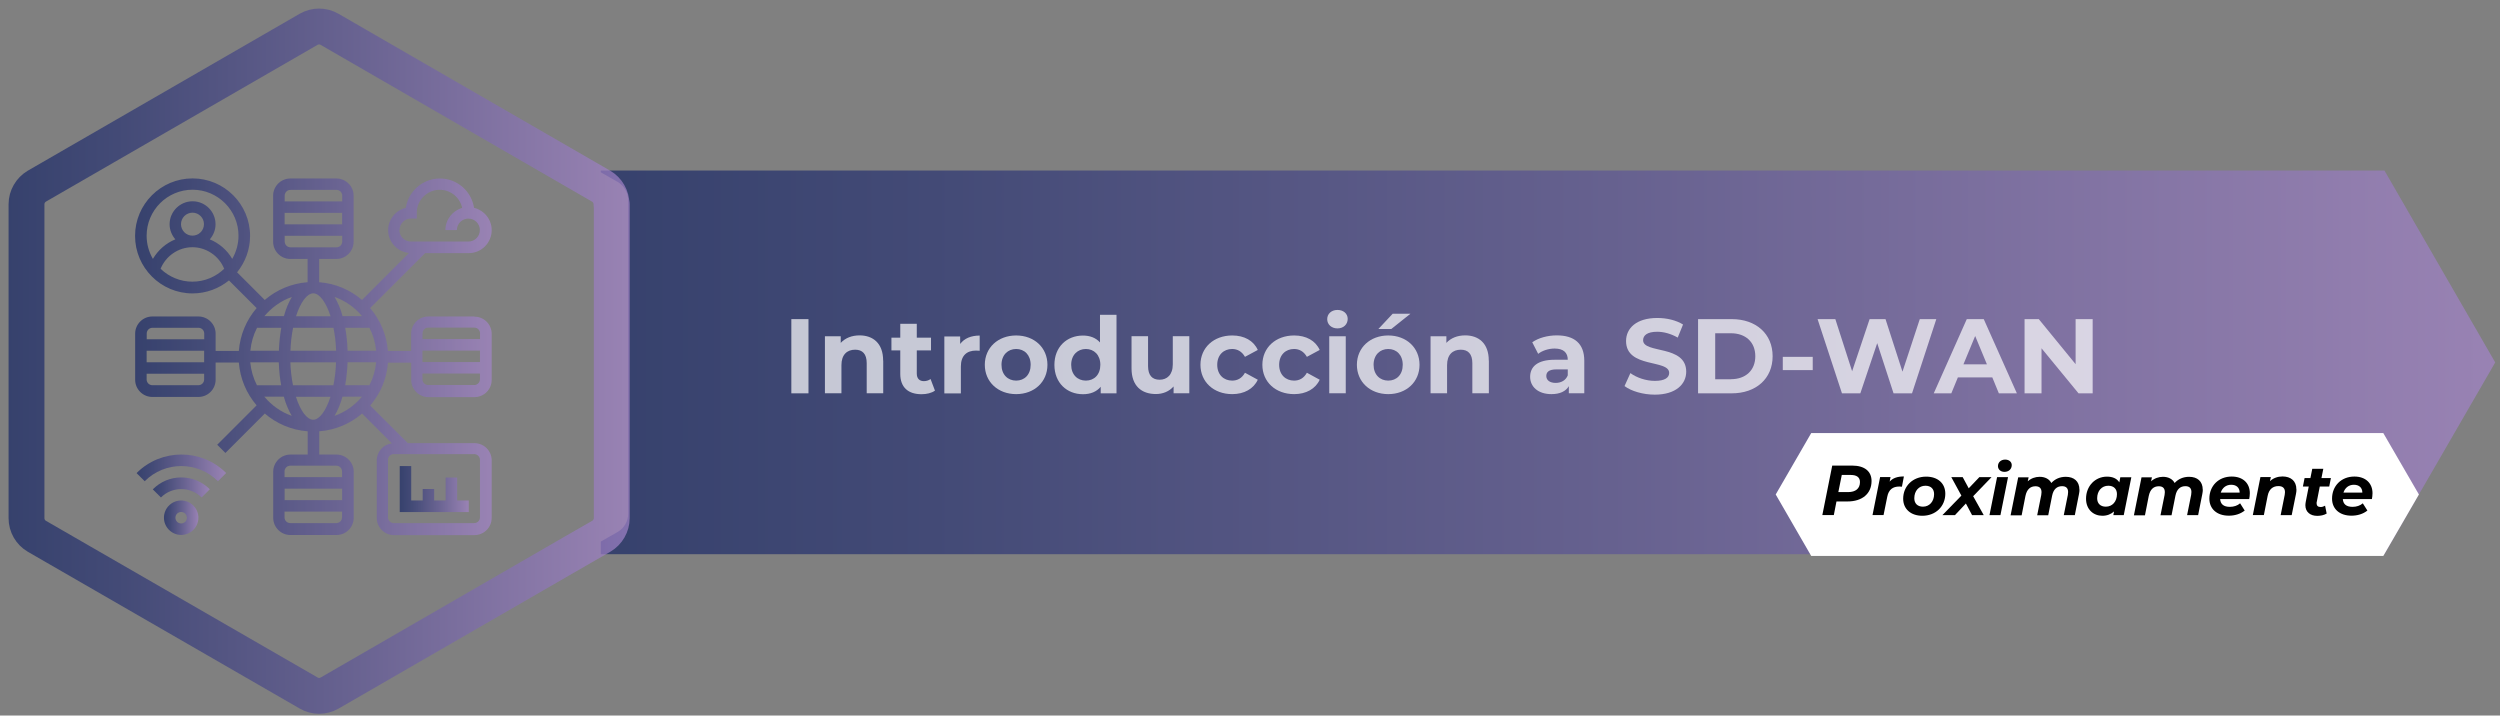 <svg width="283" height="81" viewBox="0 0 283 81" fill="none" xmlns="http://www.w3.org/2000/svg">
<rect x="0" y="0" width="283" height="81" fill="#808080" stroke="none"/>
<path opacity="0.7" d="M282.46 41.025L269.91 62.735H68.01V61.305L69.94 60.205C70.65 59.785 71.11 59.005 71.11 58.155V22.655C71.11 21.805 70.64 21.025 69.94 20.605L68.01 19.505V19.305H269.92L282.47 41.045L282.46 41.025Z" fill="url(#paint0_linear_538_800)"/>
<path opacity="0.7" d="M69.25 23.125V58.645C69.25 59.495 68.79 60.275 68.08 60.695L66.04 61.865L37.31 78.455C36.57 78.875 35.68 78.875 34.95 78.455L4.17 60.705C3.45 60.285 3 59.505 3 58.655V23.125C3 22.275 3.46 21.495 4.17 21.075L34.94 3.315C35.68 2.895 36.57 2.895 37.3 3.315L63.46 18.425L68.05 21.075C68.77 21.495 69.22 22.275 69.22 23.125H69.24H69.25Z" stroke="url(#paint1_linear_538_800)" stroke-width="4.06" stroke-linecap="round" stroke-linejoin="round"/>
<g opacity="0.7">
<path d="M20.509 56.655C19.429 56.655 18.559 57.535 18.559 58.605C18.559 59.675 19.439 60.555 20.509 60.555C21.579 60.555 22.459 59.675 22.459 58.605C22.459 57.535 21.579 56.655 20.509 56.655ZM20.509 59.255C20.149 59.255 19.859 58.965 19.859 58.605C19.859 58.245 20.149 57.955 20.509 57.955C20.869 57.955 21.159 58.245 21.159 58.605C21.159 58.965 20.869 59.255 20.509 59.255Z" fill="url(#paint2_linear_538_800)"/>
<path d="M17.289 55.385L18.219 56.315C18.829 55.705 19.649 55.365 20.519 55.365C21.389 55.365 22.199 55.695 22.819 56.315L23.749 55.385C22.889 54.525 21.739 54.045 20.529 54.045C19.319 54.045 18.169 54.515 17.309 55.385H17.289Z" fill="url(#paint3_linear_538_800)"/>
<path d="M15.449 53.545L16.379 54.475C18.669 52.185 22.379 52.185 24.669 54.475L25.599 53.545C22.809 50.755 18.259 50.755 15.469 53.545H15.459H15.449Z" fill="url(#paint4_linear_538_800)"/>
<path d="M53.05 56.655H51.75V54.055H50.45V56.655H49.15V55.355H47.85V56.655H46.55V52.755H45.25V57.965H53.06V56.665H53.08L53.05 56.655Z" fill="url(#paint5_linear_538_800)"/>
<path d="M53.699 35.825H48.489C47.409 35.825 46.539 36.705 46.539 37.775V39.725H43.909C43.769 37.885 43.039 36.205 41.899 34.875L48.119 28.655H53.059C54.499 28.655 55.659 27.485 55.659 26.055C55.659 24.825 54.809 23.805 53.659 23.525C53.379 21.645 51.749 20.205 49.799 20.205C47.849 20.205 46.219 21.655 45.939 23.525C44.799 23.805 43.939 24.825 43.939 26.055C43.939 27.405 44.979 28.505 46.299 28.635L40.979 33.955C39.649 32.815 37.979 32.085 36.129 31.945V29.315H38.079C39.159 29.315 40.029 28.435 40.029 27.365V22.155C40.029 21.075 39.149 20.205 38.079 20.205H32.869C31.789 20.205 30.919 21.085 30.919 22.155V27.365C30.919 28.445 31.799 29.315 32.869 29.315H34.819V31.945C32.979 32.085 31.299 32.815 29.969 33.955L26.839 30.825C27.749 29.695 28.309 28.275 28.309 26.705C28.309 23.115 25.389 20.195 21.799 20.195C18.209 20.195 15.289 23.115 15.289 26.705C15.289 30.295 18.209 33.215 21.799 33.215C23.359 33.215 24.789 32.655 25.919 31.745L29.049 34.875C27.909 36.205 27.179 37.875 27.039 39.725H24.409V37.775C24.409 36.695 23.529 35.825 22.459 35.825H17.249C16.169 35.825 15.299 36.705 15.299 37.775V42.985C15.299 44.065 16.179 44.935 17.249 44.935H22.459C23.539 44.935 24.409 44.055 24.409 42.985V41.035H27.039C27.179 42.875 27.909 44.555 29.049 45.885L24.589 50.345L25.519 51.275L29.979 46.815C31.309 47.955 32.979 48.685 34.829 48.825V51.455H32.879C31.799 51.455 30.929 52.335 30.929 53.405V58.615C30.929 59.695 31.809 60.565 32.879 60.565H38.089C39.169 60.565 40.039 59.685 40.039 58.615V53.405C40.039 52.325 39.159 51.455 38.089 51.455H36.139V48.825C37.979 48.685 39.659 47.955 40.989 46.815L44.359 50.185C43.399 50.305 42.649 51.125 42.649 52.115V58.625C42.649 59.705 43.529 60.575 44.599 60.575H53.709C54.789 60.575 55.659 59.695 55.659 58.625V52.115C55.659 51.035 54.779 50.165 53.709 50.165H46.169L41.909 45.905C43.049 44.575 43.779 42.905 43.919 41.055H46.549V43.005C46.549 44.085 47.429 44.955 48.499 44.955H53.709C54.789 44.955 55.659 44.075 55.659 43.005V37.795C55.659 36.715 54.779 35.845 53.709 35.845H53.689L53.699 35.825ZM38.729 25.395H32.219V24.095H38.729V25.395ZM32.879 21.495H38.089C38.449 21.495 38.739 21.785 38.739 22.145V22.795H32.229V22.145C32.229 21.785 32.519 21.495 32.879 21.495H32.889H32.879ZM32.229 27.345V26.695H38.739V27.345C38.739 27.705 38.449 27.995 38.089 27.995H32.879C32.519 27.995 32.229 27.705 32.229 27.345H32.219H32.229ZM17.259 37.105H22.469C22.829 37.105 23.119 37.395 23.119 37.755V38.405H16.609V37.755C16.609 37.395 16.899 37.105 17.259 37.105H17.269H17.259ZM23.109 39.705V41.005H16.599V39.705H23.109ZM22.459 43.605H17.249C16.889 43.605 16.599 43.315 16.599 42.955V42.305H23.109V42.955C23.109 43.315 22.819 43.605 22.459 43.605H22.449H22.459ZM32.219 55.315H38.729V56.615H32.219V55.315ZM38.069 59.215H32.859C32.499 59.215 32.209 58.925 32.209 58.565V57.915H38.719V58.565C38.719 58.925 38.429 59.215 38.069 59.215H38.059H38.069ZM38.719 53.365V54.015H32.209V53.365C32.209 53.005 32.499 52.715 32.859 52.715H38.069C38.429 52.715 38.719 53.005 38.719 53.365H38.729H38.719ZM35.459 47.515C34.759 47.515 34.009 46.525 33.499 44.915H37.409C36.899 46.525 36.149 47.515 35.449 47.515H35.459V47.515ZM33.169 43.615C33.009 42.825 32.899 41.955 32.869 41.015H38.039C38.009 41.955 37.899 42.835 37.739 43.615H33.169ZM28.329 41.015H31.559C31.589 41.945 31.679 42.815 31.829 43.615H29.089C28.679 42.825 28.419 41.945 28.329 41.015ZM35.459 33.205C36.159 33.205 36.909 34.195 37.419 35.805H33.509C34.019 34.195 34.769 33.205 35.469 33.205H35.459V33.205ZM37.749 37.105C37.909 37.895 38.019 38.765 38.049 39.705H32.879C32.909 38.765 33.019 37.885 33.179 37.105H37.749V37.105ZM31.569 39.705H28.339C28.429 38.775 28.689 37.895 29.099 37.105H31.839C31.699 37.905 31.609 38.785 31.569 39.705V39.705ZM39.349 41.005H42.579C42.489 41.935 42.229 42.815 41.819 43.605H39.079C39.219 42.805 39.309 41.925 39.349 41.005ZM39.349 39.705C39.319 38.775 39.229 37.905 39.079 37.105H41.819C42.229 37.895 42.489 38.775 42.579 39.705H39.349ZM45.229 26.035C45.229 25.325 45.809 24.735 46.529 24.735H47.179V24.085C47.179 22.645 48.349 21.485 49.779 21.485C51.029 21.485 52.069 22.365 52.319 23.535C51.229 23.845 50.419 24.855 50.419 26.045H51.719C51.719 25.335 52.299 24.745 53.019 24.745C53.739 24.745 54.319 25.325 54.319 26.045C54.319 26.765 53.739 27.345 53.019 27.345H46.509C45.799 27.345 45.209 26.765 45.209 26.045H45.219L45.229 26.035ZM40.979 35.785H38.779C38.549 34.935 38.229 34.215 37.879 33.615C39.099 34.045 40.169 34.805 40.979 35.785ZM33.039 33.615C32.679 34.215 32.369 34.945 32.139 35.785H29.939C30.749 34.805 31.819 34.045 33.039 33.615ZM21.789 21.475C24.659 21.475 26.999 23.805 26.999 26.685C26.999 27.645 26.729 28.535 26.289 29.305C25.709 28.305 24.809 27.535 23.749 27.095C24.149 26.635 24.399 26.045 24.399 25.385C24.399 23.945 23.229 22.785 21.799 22.785C20.369 22.785 19.199 23.955 19.199 25.385C19.199 26.045 19.459 26.635 19.849 27.095C18.789 27.525 17.889 28.315 17.309 29.305C16.859 28.535 16.599 27.645 16.599 26.685C16.599 23.815 18.929 21.475 21.809 21.475H21.789ZM20.489 25.375C20.489 24.665 21.069 24.075 21.789 24.075C22.509 24.075 23.089 24.655 23.089 25.375C23.089 26.095 22.509 26.675 21.789 26.675C21.069 26.675 20.489 26.095 20.489 25.375ZM18.179 30.425C18.769 28.975 20.199 27.985 21.779 27.985C23.359 27.985 24.789 28.975 25.379 30.425C24.439 31.325 23.169 31.885 21.779 31.885C20.389 31.885 19.109 31.325 18.179 30.425ZM29.929 44.905H32.129C32.359 45.755 32.679 46.475 33.029 47.075C31.809 46.645 30.739 45.885 29.929 44.905ZM37.869 47.075C38.229 46.475 38.539 45.745 38.769 44.905H40.969C40.159 45.885 39.089 46.645 37.869 47.075ZM54.329 52.055V58.565C54.329 58.925 54.039 59.215 53.679 59.215H44.569C44.209 59.215 43.919 58.925 43.919 58.565V52.055C43.919 51.695 44.209 51.405 44.569 51.405H53.679C54.039 51.405 54.329 51.695 54.329 52.055ZM48.479 37.085H53.689C54.049 37.085 54.339 37.375 54.339 37.735V38.385H47.829V37.735C47.829 37.375 48.119 37.085 48.479 37.085H48.489H48.479ZM54.329 39.685V40.985H47.819V39.685H54.329ZM53.679 43.585H48.469C48.109 43.585 47.819 43.295 47.819 42.935V42.285H54.329V42.935C54.329 43.295 54.039 43.585 53.679 43.585H53.669H53.679Z" fill="url(#paint6_linear_538_800)"/>
</g>
<path d="M273.82 55.975L269.79 62.935H205.03L201.01 55.975L205.03 49.025H269.79L273.82 55.975Z" fill="white"/>
<path d="M211.859 54.455C211.859 55.875 210.809 56.765 209.139 56.765H207.889L207.589 58.305H206.289L207.409 52.705H209.669C211.069 52.705 211.859 53.355 211.859 54.445V54.455ZM210.549 54.565C210.549 54.025 210.169 53.765 209.509 53.765H208.489L208.099 55.705H209.199C210.059 55.705 210.549 55.305 210.549 54.565Z" fill="black"/>
<path d="M215.519 53.945L215.299 55.095C215.189 55.095 215.119 55.075 215.009 55.075C214.269 55.075 213.799 55.415 213.639 56.225L213.219 58.305H211.969L212.829 54.005H214.009L213.909 54.515C214.289 54.095 214.819 53.935 215.519 53.935V53.945Z" fill="black"/>
<path d="M215.439 56.455C215.439 55.025 216.529 53.955 218.039 53.955C219.359 53.955 220.209 54.715 220.209 55.885C220.209 57.315 219.129 58.385 217.609 58.385C216.299 58.385 215.439 57.615 215.439 56.455ZM218.939 55.935C218.939 55.355 218.589 54.985 217.959 54.985C217.219 54.985 216.699 55.565 216.699 56.405C216.699 56.985 217.059 57.355 217.679 57.355C218.409 57.355 218.939 56.775 218.939 55.935Z" fill="black"/>
<path d="M223.359 56.165L224.559 58.315H223.239L222.539 56.995L221.299 58.315H219.879L222.029 56.105L220.889 54.015H222.179L222.859 55.275L224.059 54.015H225.439L223.369 56.165H223.359Z" fill="black"/>
<path d="M226.069 54.015H227.309L226.449 58.315H225.209L226.069 54.015ZM226.169 52.765C226.169 52.345 226.499 52.025 226.989 52.025C227.429 52.025 227.729 52.295 227.729 52.645C227.729 53.105 227.389 53.415 226.899 53.415C226.459 53.415 226.169 53.125 226.169 52.765Z" fill="black"/>
<path d="M235.4 55.405C235.4 55.575 235.38 55.745 235.34 55.935L234.87 58.315H233.62L234.08 56.025C234.1 55.905 234.11 55.805 234.11 55.695C234.11 55.265 233.88 55.035 233.43 55.035C232.85 55.035 232.45 55.375 232.3 56.115L231.86 58.325H230.61L231.07 56.035C231.09 55.915 231.1 55.815 231.1 55.715C231.1 55.275 230.87 55.045 230.42 55.045C229.84 55.045 229.44 55.385 229.28 56.145L228.85 58.335H227.6L228.46 54.035H229.64L229.54 54.485C229.92 54.145 230.39 53.975 230.89 53.975C231.48 53.975 231.97 54.215 232.21 54.675C232.63 54.215 233.19 53.975 233.85 53.975C234.77 53.975 235.39 54.475 235.39 55.435L235.4 55.405Z" fill="black"/>
<path d="M241.269 54.015L240.409 58.315H239.229L239.309 57.895C238.969 58.205 238.519 58.385 237.989 58.385C236.989 58.385 236.139 57.685 236.139 56.455C236.139 55.005 237.189 53.955 238.509 53.955C239.129 53.955 239.629 54.155 239.909 54.605L240.019 54.025H241.269V54.015ZM239.639 55.935C239.639 55.355 239.279 54.985 238.659 54.985C237.919 54.985 237.399 55.565 237.399 56.405C237.399 56.985 237.759 57.355 238.379 57.355C239.119 57.355 239.639 56.775 239.639 55.935Z" fill="black"/>
<path d="M249.359 55.405C249.359 55.575 249.339 55.745 249.299 55.935L248.829 58.315H247.579L248.039 56.025C248.059 55.905 248.069 55.805 248.069 55.695C248.069 55.265 247.839 55.035 247.389 55.035C246.809 55.035 246.409 55.375 246.259 56.115L245.819 58.325H244.569L245.029 56.035C245.049 55.915 245.059 55.815 245.059 55.715C245.059 55.275 244.829 55.045 244.379 55.045C243.799 55.045 243.399 55.385 243.239 56.145L242.809 58.335H241.559L242.419 54.035H243.599L243.499 54.485C243.879 54.145 244.349 53.975 244.849 53.975C245.439 53.975 245.929 54.215 246.169 54.675C246.589 54.215 247.149 53.975 247.809 53.975C248.729 53.975 249.349 54.475 249.349 55.435L249.359 55.405Z" fill="black"/>
<path d="M254.61 56.495H251.32C251.36 57.075 251.72 57.375 252.43 57.375C252.87 57.375 253.29 57.235 253.58 56.975L254.1 57.795C253.6 58.195 252.96 58.375 252.3 58.375C250.96 58.375 250.1 57.615 250.1 56.445C250.1 55.005 251.14 53.945 252.63 53.945C253.89 53.945 254.68 54.685 254.68 55.835C254.68 56.065 254.65 56.295 254.61 56.495V56.495ZM251.4 55.765H253.53C253.53 55.195 253.15 54.875 252.57 54.875C251.99 54.875 251.56 55.225 251.39 55.765H251.4Z" fill="black"/>
<path d="M259.96 55.415C259.96 55.575 259.94 55.755 259.9 55.935L259.42 58.315H258.17L258.63 56.015C258.65 55.915 258.66 55.805 258.66 55.715C258.66 55.275 258.42 55.025 257.92 55.025C257.29 55.025 256.85 55.375 256.7 56.125L256.27 58.305H255.02L255.88 54.005H257.06L256.96 54.465C257.35 54.105 257.85 53.935 258.38 53.935C259.32 53.935 259.95 54.445 259.95 55.395L259.96 55.415Z" fill="black"/>
<path d="M262.259 56.795C262.239 56.855 262.239 56.915 262.239 56.975C262.239 57.235 262.379 57.395 262.699 57.395C262.869 57.395 263.039 57.335 263.199 57.245L263.379 58.135C263.069 58.325 262.679 58.395 262.309 58.395C261.509 58.395 260.969 57.945 260.969 57.195C260.969 57.075 260.989 56.945 261.009 56.815L261.349 55.075H260.689L260.879 54.115H261.539L261.749 53.065H262.999L262.789 54.115H263.859L263.669 55.075H262.599L262.259 56.805V56.795Z" fill="black"/>
<path d="M268.498 56.495H265.208C265.248 57.075 265.608 57.375 266.318 57.375C266.758 57.375 267.178 57.235 267.468 56.975L267.988 57.795C267.488 58.195 266.848 58.375 266.188 58.375C264.848 58.375 263.988 57.615 263.988 56.445C263.988 55.005 265.028 53.945 266.518 53.945C267.768 53.945 268.568 54.685 268.568 55.835C268.568 56.065 268.538 56.295 268.498 56.495V56.495ZM265.288 55.765H267.418C267.418 55.195 267.038 54.875 266.458 54.875C265.878 54.875 265.448 55.225 265.278 55.765H265.288Z" fill="black"/>
<g opacity="0.7">
<path d="M89.58 36.125H91.52V44.525H89.58V36.125Z" fill="white"/>
<path d="M99.981 40.825V44.515H98.111V41.105C98.111 40.065 97.631 39.585 96.801 39.585C95.901 39.585 95.251 40.135 95.251 41.325V44.515H93.381V38.065H95.171V38.815C95.671 38.265 96.431 37.965 97.301 37.965C98.821 37.965 99.971 38.855 99.971 40.815L99.981 40.825Z" fill="white"/>
<path d="M105.84 44.215C105.46 44.495 104.89 44.625 104.32 44.625C102.8 44.625 101.91 43.845 101.91 42.315V39.665H100.91V38.225H101.91V36.655H103.78V38.225H105.39V39.665H103.78V42.295C103.78 42.845 104.08 43.145 104.58 43.145C104.86 43.145 105.13 43.065 105.34 42.905L105.84 44.225V44.215Z" fill="white"/>
<path d="M110.9 37.975V39.705C110.74 39.695 110.62 39.685 110.48 39.685C109.45 39.685 108.77 40.245 108.77 41.485V44.535H106.9V38.085H108.69V38.935C109.15 38.315 109.91 37.985 110.91 37.985L110.9 37.975Z" fill="white"/>
<path d="M111.48 41.295C111.48 39.355 112.98 37.975 115.03 37.975C117.08 37.975 118.57 39.355 118.57 41.295C118.57 43.235 117.08 44.615 115.03 44.615C112.98 44.615 111.48 43.235 111.48 41.295ZM116.67 41.295C116.67 40.175 115.96 39.505 115.03 39.505C114.1 39.505 113.37 40.175 113.37 41.295C113.37 42.415 114.09 43.085 115.03 43.085C115.97 43.085 116.67 42.415 116.67 41.295Z" fill="white"/>
<path d="M126.389 35.625V44.525H124.599V43.785C124.129 44.345 123.449 44.625 122.589 44.625C120.769 44.625 119.359 43.335 119.359 41.305C119.359 39.275 120.759 37.985 122.589 37.985C123.379 37.985 124.049 38.235 124.519 38.765V35.635H126.389V35.625ZM124.559 41.295C124.559 40.175 123.839 39.505 122.919 39.505C121.999 39.505 121.259 40.175 121.259 41.295C121.259 42.415 121.979 43.085 122.919 43.085C123.859 43.085 124.559 42.415 124.559 41.295Z" fill="white"/>
<path d="M134.63 38.065V44.515H132.85V43.745C132.36 44.305 131.64 44.605 130.85 44.605C129.23 44.605 128.09 43.695 128.09 41.705V38.055H129.96V41.425C129.96 42.505 130.44 42.985 131.27 42.985C132.1 42.985 132.76 42.435 132.76 41.245V38.055H134.63V38.065Z" fill="white"/>
<path d="M135.891 41.295C135.891 39.355 137.391 37.975 139.491 37.975C140.851 37.975 141.911 38.565 142.381 39.615L140.931 40.395C140.581 39.785 140.071 39.505 139.481 39.505C138.531 39.505 137.791 40.165 137.791 41.295C137.791 42.425 138.531 43.085 139.481 43.085C140.071 43.085 140.581 42.825 140.931 42.195L142.381 42.985C141.911 44.015 140.841 44.615 139.491 44.615C137.391 44.615 135.891 43.235 135.891 41.295Z" fill="white"/>
<path d="M142.9 41.295C142.9 39.355 144.4 37.975 146.5 37.975C147.86 37.975 148.92 38.565 149.39 39.615L147.94 40.395C147.59 39.785 147.08 39.505 146.49 39.505C145.54 39.505 144.8 40.165 144.8 41.295C144.8 42.425 145.54 43.085 146.49 43.085C147.08 43.085 147.59 42.825 147.94 42.195L149.39 42.985C148.92 44.015 147.85 44.615 146.5 44.615C144.4 44.615 142.9 43.235 142.9 41.295Z" fill="white"/>
<path d="M150.24 36.125C150.24 35.535 150.71 35.085 151.4 35.085C152.09 35.085 152.56 35.515 152.56 36.095C152.56 36.715 152.09 37.175 151.4 37.175C150.71 37.175 150.24 36.715 150.24 36.135V36.125ZM150.47 38.065H152.34V44.515H150.47V38.065Z" fill="white"/>
<path d="M153.6 41.295C153.6 39.355 155.1 37.975 157.15 37.975C159.2 37.975 160.69 39.355 160.69 41.295C160.69 43.235 159.2 44.615 157.15 44.615C155.1 44.615 153.6 43.235 153.6 41.295ZM158.79 41.295C158.79 40.175 158.08 39.505 157.15 39.505C156.22 39.505 155.49 40.175 155.49 41.295C155.49 42.415 156.21 43.085 157.15 43.085C158.09 43.085 158.79 42.415 158.79 41.295ZM157.65 35.515H159.66L157.49 37.245H156.03L157.65 35.515Z" fill="white"/>
<path d="M168.539 40.825V44.515H166.669V41.105C166.669 40.065 166.189 39.585 165.359 39.585C164.459 39.585 163.809 40.135 163.809 41.325V44.515H161.939V38.065H163.729V38.815C164.229 38.265 164.989 37.965 165.859 37.965C167.379 37.965 168.529 38.855 168.529 40.815L168.539 40.825Z" fill="white"/>
<path d="M179.341 40.835V44.515H177.591V43.715C177.241 44.305 176.571 44.615 175.621 44.615C174.111 44.615 173.211 43.775 173.211 42.655C173.211 41.535 174.011 40.725 175.981 40.725H177.471C177.471 39.925 176.991 39.455 175.981 39.455C175.301 39.455 174.591 39.685 174.121 40.055L173.451 38.745C174.161 38.245 175.201 37.965 176.231 37.965C178.201 37.965 179.341 38.875 179.341 40.835V40.835ZM177.471 42.475V41.815H176.191C175.311 41.815 175.041 42.135 175.041 42.565C175.041 43.035 175.441 43.345 176.101 43.345C176.721 43.345 177.261 43.055 177.481 42.465L177.471 42.475Z" fill="white"/>
<path d="M183.9 43.695L184.56 42.235C185.27 42.755 186.32 43.115 187.33 43.115C188.48 43.115 188.95 42.735 188.95 42.215C188.95 40.645 184.07 41.725 184.07 38.605C184.07 37.175 185.22 35.995 187.61 35.995C188.67 35.995 189.74 36.245 190.52 36.735L189.92 38.215C189.14 37.775 188.34 37.555 187.59 37.555C186.44 37.555 186 37.985 186 38.515C186 40.065 190.88 38.995 190.88 42.075C190.88 43.475 189.72 44.675 187.32 44.675C185.99 44.675 184.65 44.275 183.9 43.705V43.695Z" fill="white"/>
<path d="M192.221 36.125H196.031C198.781 36.125 200.661 37.785 200.661 40.325C200.661 42.865 198.781 44.525 196.031 44.525H192.221V36.125V36.125ZM195.941 42.925C197.611 42.925 198.701 41.925 198.701 40.325C198.701 38.725 197.611 37.725 195.941 37.725H194.161V42.935H195.941V42.925Z" fill="white"/>
<path d="M201.811 40.395H205.201V41.895H201.811V40.395Z" fill="white"/>
<path d="M219.19 36.125L216.44 44.525H214.35L212.5 38.845L210.59 44.525H208.51L205.75 36.125H207.76L209.66 42.025L211.64 36.125H213.44L215.36 42.075L217.32 36.125H219.18H219.19Z" fill="white"/>
<path d="M225.53 42.725H221.63L220.89 44.525H218.9L222.64 36.125H224.56L228.31 44.525H226.27L225.53 42.725V42.725ZM224.92 41.245L223.59 38.035L222.26 41.245H224.92V41.245Z" fill="white"/>
<path d="M236.89 36.125V44.525H235.29L231.1 39.425V44.525H229.18V36.125H230.79L234.96 41.225V36.125H236.88H236.89Z" fill="white"/>
</g>
<defs>
<linearGradient id="paint0_linear_538_800" x1="68.01" y1="41.015" x2="282.46" y2="41.015" gradientUnits="userSpaceOnUse">
<stop stop-color="#172765"/>
<stop offset="0.18" stop-color="#2A3473"/>
<stop offset="0.55" stop-color="#5E5698"/>
<stop offset="1" stop-color="#A484CA"/>
</linearGradient>
<linearGradient id="paint1_linear_538_800" x1="0.97" y1="40.885" x2="71.28" y2="40.885" gradientUnits="userSpaceOnUse">
<stop stop-color="#172765"/>
<stop offset="0.18" stop-color="#2A3473"/>
<stop offset="0.55" stop-color="#5E5698"/>
<stop offset="1" stop-color="#A484CA"/>
</linearGradient>
<linearGradient id="paint2_linear_538_800" x1="18.559" y1="58.605" x2="22.459" y2="58.605" gradientUnits="userSpaceOnUse">
<stop stop-color="#172765"/>
<stop offset="0.18" stop-color="#2A3473"/>
<stop offset="0.55" stop-color="#5E5698"/>
<stop offset="1" stop-color="#A484CA"/>
</linearGradient>
<linearGradient id="paint3_linear_538_800" x1="17.289" y1="55.175" x2="23.729" y2="55.175" gradientUnits="userSpaceOnUse">
<stop stop-color="#172765"/>
<stop offset="0.18" stop-color="#2A3473"/>
<stop offset="0.55" stop-color="#5E5698"/>
<stop offset="1" stop-color="#A484CA"/>
</linearGradient>
<linearGradient id="paint4_linear_538_800" x1="15.449" y1="52.955" x2="25.579" y2="52.955" gradientUnits="userSpaceOnUse">
<stop stop-color="#172765"/>
<stop offset="0.18" stop-color="#2A3473"/>
<stop offset="0.55" stop-color="#5E5698"/>
<stop offset="1" stop-color="#A484CA"/>
</linearGradient>
<linearGradient id="paint5_linear_538_800" x1="45.22" y1="55.355" x2="53.05" y2="55.355" gradientUnits="userSpaceOnUse">
<stop stop-color="#172765"/>
<stop offset="0.18" stop-color="#2A3473"/>
<stop offset="0.55" stop-color="#5E5698"/>
<stop offset="1" stop-color="#A484CA"/>
</linearGradient>
<linearGradient id="paint6_linear_538_800" x1="15.299" y1="40.375" x2="55.669" y2="40.375" gradientUnits="userSpaceOnUse">
<stop stop-color="#172765"/>
<stop offset="0.18" stop-color="#2A3473"/>
<stop offset="0.55" stop-color="#5E5698"/>
<stop offset="1" stop-color="#A484CA"/>
</linearGradient>
</defs>
</svg>
